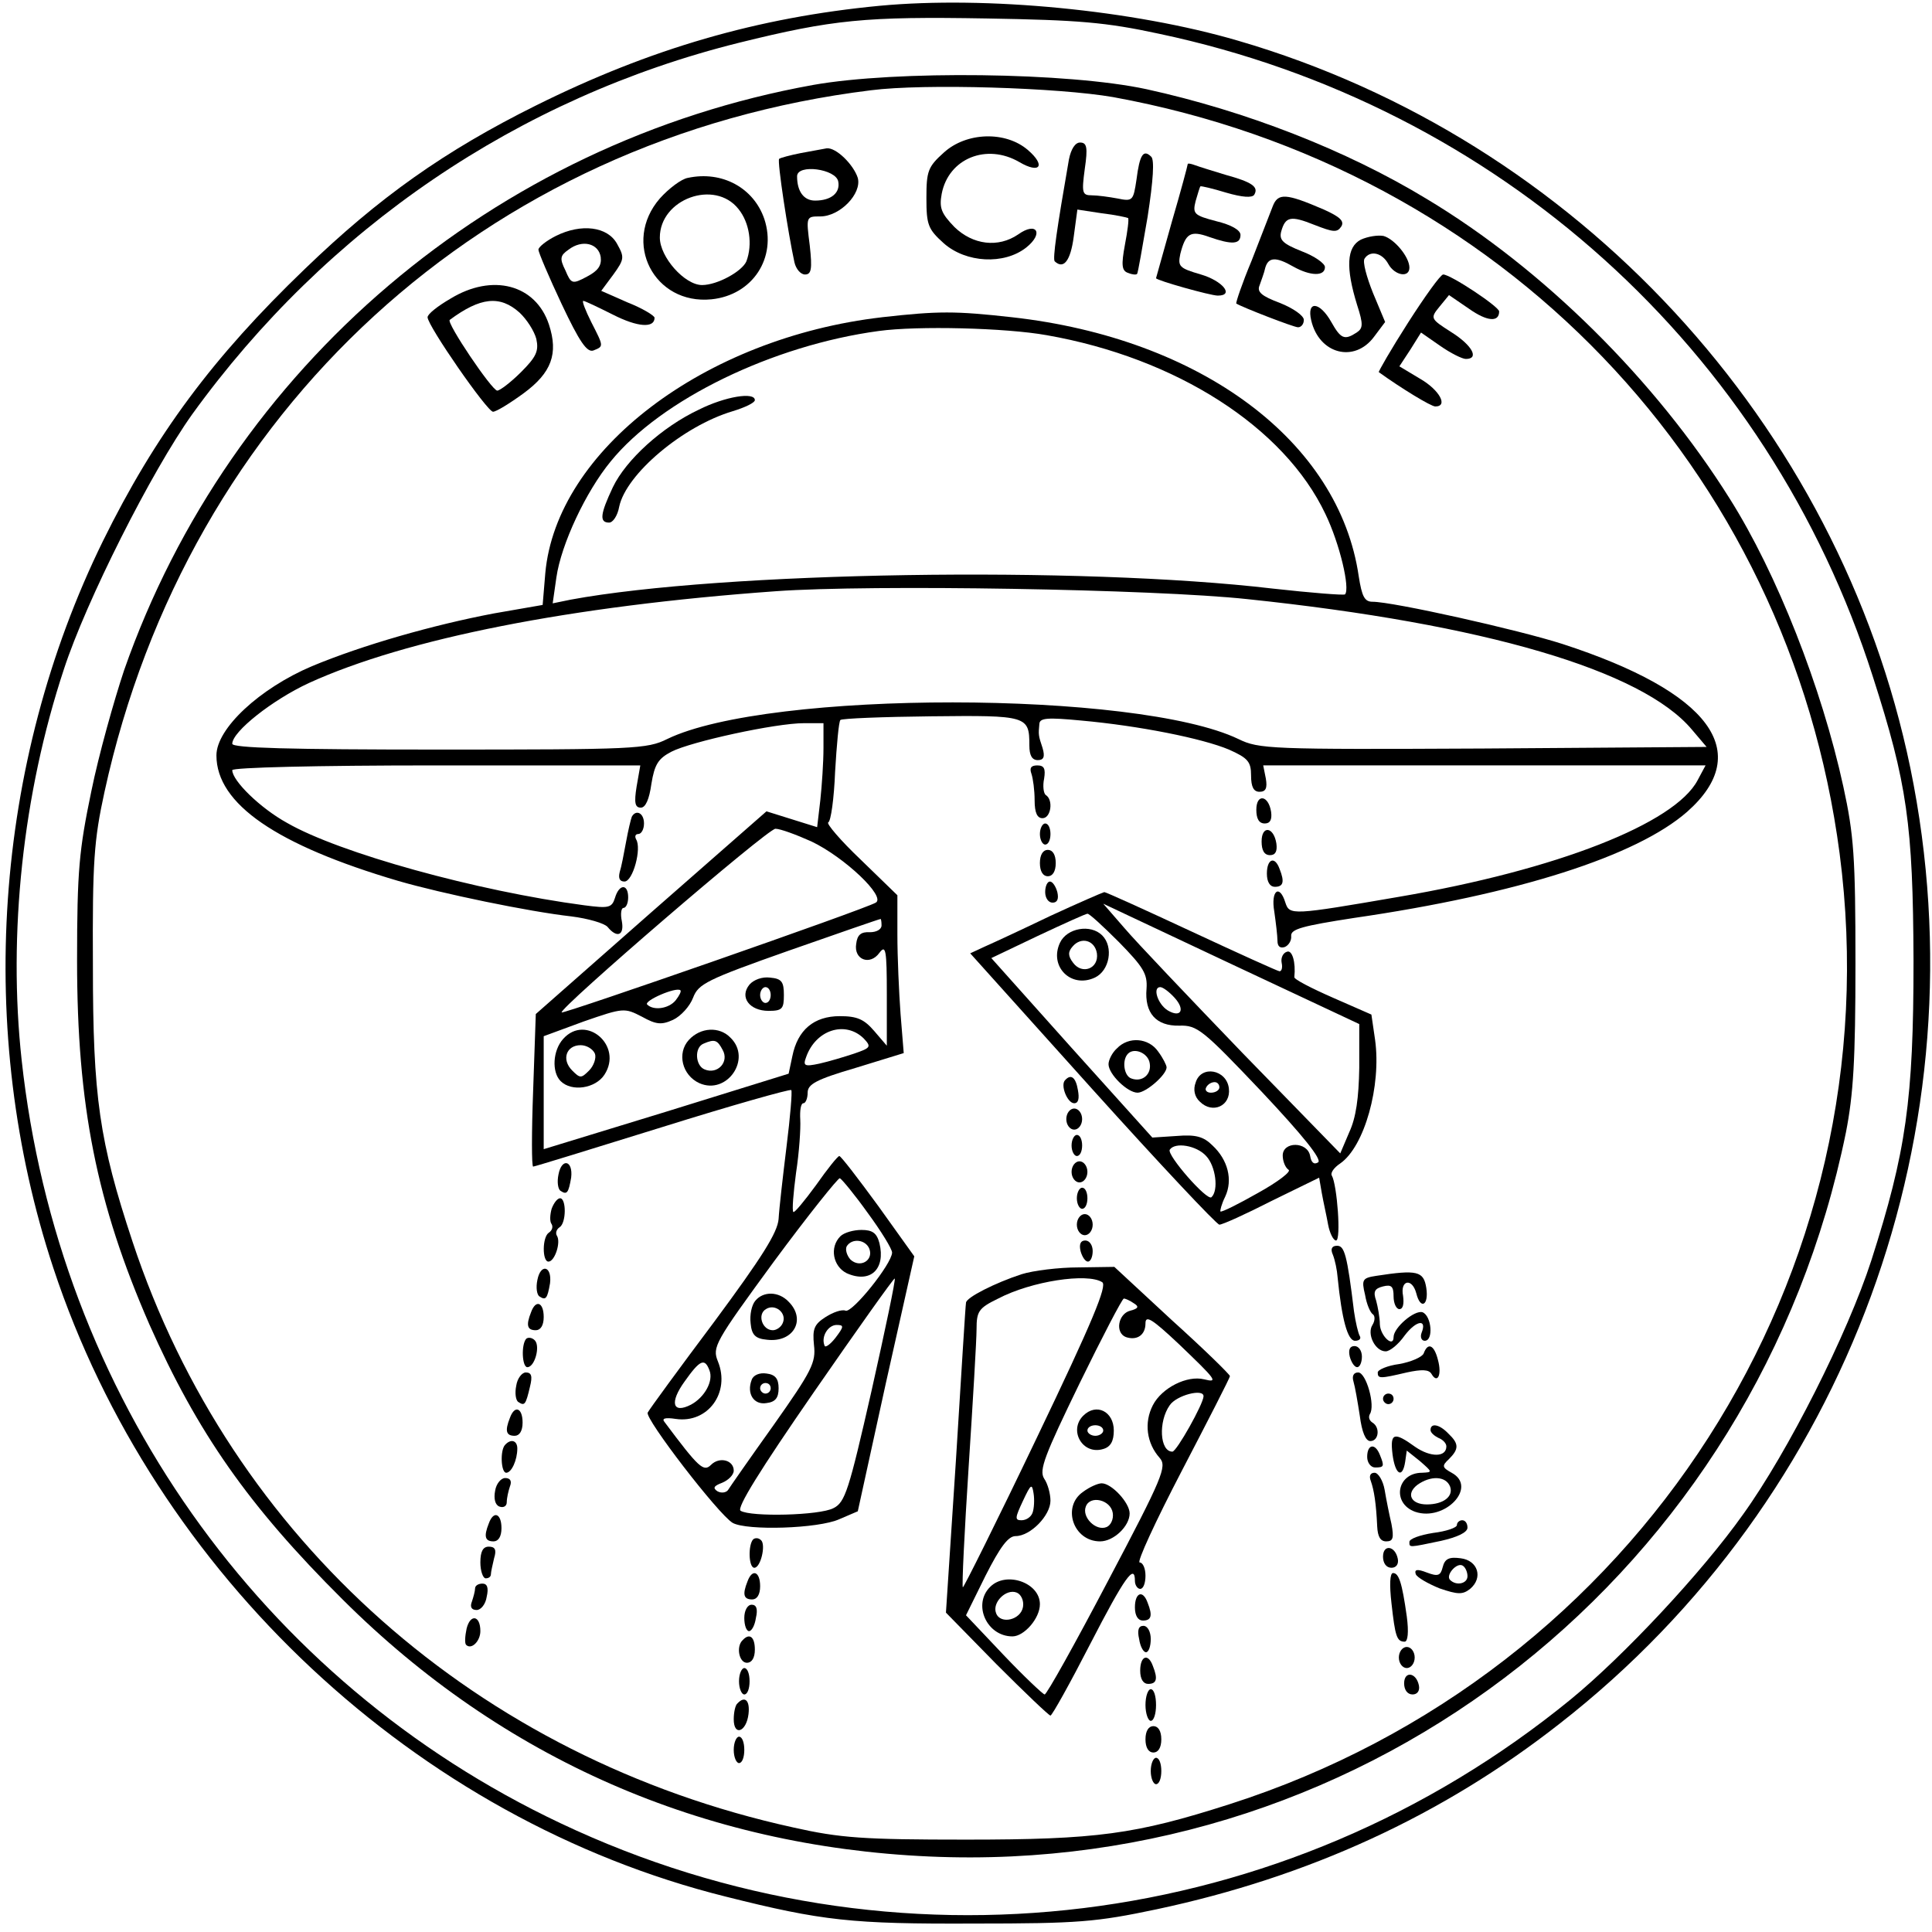 <?xml version="1.0" standalone="no"?>
<!DOCTYPE svg PUBLIC "-//W3C//DTD SVG 20010904//EN"
 "http://www.w3.org/TR/2001/REC-SVG-20010904/DTD/svg10.dtd">
<svg version="1.0" xmlns="http://www.w3.org/2000/svg"
 width="366pt" height="366pt" viewBox="0 0 366 366"
 preserveAspectRatio="xMidYMid meet">
<g transform="translate(0,366) scale(0.1,-0.1)"
fill="#000000" stroke="none">
<path d="M1666 3649 c-230 -22 -434 -81 -651 -189 -173 -86 -297 -174 -437
-309 -175 -168 -284 -315 -383 -516 -207 -422 -242 -929 -94 -1377 192 -581
688 -1045 1274 -1191 183 -46 239 -52 470 -51 199 0 232 3 346 27 287 61 541
177 764 352 546 426 804 1129 664 1810 -135 653 -632 1191 -1274 1378 -198 58
-476 85 -679 66z m530 -53 c642 -136 1154 -597 1352 -1218 65 -202 76 -280 77
-538 0 -264 -14 -362 -80 -568 -45 -139 -158 -363 -243 -481 -78 -110 -226
-268 -326 -350 -542 -443 -1283 -534 -1914 -235 -569 269 -952 812 -1021 1446
-26 238 2 504 80 740 42 129 166 375 243 483 255 353 618 600 1036 704 178 44
239 50 470 46 173 -3 224 -7 326 -29z"/>
<path d="M1540 3499 c-604 -109 -1104 -534 -1305 -1109 -19 -57 -48 -160 -62
-229 -23 -111 -27 -149 -27 -321 0 -274 37 -460 137 -689 91 -205 188 -344
366 -521 303 -302 682 -468 1112 -487 836 -37 1567 542 1736 1372 14 72 18
136 18 320 0 202 -3 243 -23 335 -41 188 -126 404 -215 545 -141 225 -354 436
-574 568 -153 93 -344 167 -531 208 -148 32 -475 36 -632 8z m569 -23 c734
-134 1280 -702 1376 -1433 104 -796 -381 -1553 -1156 -1801 -178 -57 -251 -67
-499 -67 -195 0 -238 3 -327 23 -597 131 -1065 545 -1252 1110 -63 190 -75
274 -75 522 -1 198 2 238 22 330 158 723 721 1239 1452 1329 101 13 356 5 459
-13z"/>
<path d="M1788 3371 c-30 -27 -33 -35 -33 -86 0 -51 3 -59 33 -86 42 -37 114
-41 156 -8 34 27 20 50 -15 25 -38 -26 -86 -20 -121 14 -25 26 -29 36 -24 63
13 67 85 96 147 60 39 -23 51 -7 16 23 -42 36 -116 34 -159 -5z"/>
<path d="M2025 3358 c-23 -132 -31 -188 -27 -193 17 -16 30 1 36 46 l7 52 46
-7 c26 -3 48 -8 50 -9 2 -2 -1 -25 -6 -51 -7 -38 -6 -49 6 -53 7 -3 15 -4 17
-2 2 2 10 51 20 108 11 71 13 108 7 114 -15 15 -22 4 -28 -43 -6 -40 -7 -42
-36 -36 -16 3 -38 6 -49 6 -18 0 -19 5 -13 50 6 41 4 50 -9 50 -9 0 -17 -12
-21 -32z"/>
<path d="M1517 3370 c-20 -4 -39 -9 -41 -11 -4 -4 17 -141 29 -196 3 -13 12
-23 20 -23 12 0 14 10 9 55 -7 55 -7 55 20 55 37 0 79 43 71 73 -8 25 -41 58
-59 56 -6 -1 -28 -5 -49 -9z m71 -54 c4 -21 -13 -36 -44 -36 -21 0 -34 17 -34
46 0 24 74 14 78 -10z"/>
<path d="M2250 3349 c0 -2 -13 -51 -30 -109 -16 -58 -30 -106 -30 -107 0 -4
103 -33 117 -33 32 0 9 28 -32 40 -41 12 -44 15 -39 39 10 39 19 45 55 32 43
-15 59 -14 59 4 0 9 -17 19 -46 26 -42 11 -45 14 -39 38 4 14 8 27 9 28 1 1
23 -4 49 -12 31 -9 49 -10 53 -4 9 15 -4 24 -55 38 -23 7 -49 15 -57 18 -8 3
-14 4 -14 2z"/>
<path d="M1303 3323 c-12 -2 -36 -20 -53 -39 -72 -83 -11 -202 98 -191 78 8
124 79 100 152 -20 59 -80 92 -145 78z m96 -59 c21 -26 27 -67 15 -99 -8 -19
-55 -45 -84 -45 -33 0 -80 53 -80 90 0 73 104 111 149 54z"/>
<path d="M2411 3269 c-5 -13 -23 -59 -40 -103 -18 -43 -30 -79 -29 -81 11 -7
109 -45 117 -45 6 0 11 6 11 14 0 8 -20 22 -45 32 -35 13 -44 21 -39 33 3 9 9
24 11 34 6 20 20 21 53 2 32 -18 60 -19 60 -1 0 7 -20 21 -44 30 -35 14 -43
21 -39 37 8 29 18 31 63 13 36 -14 43 -15 51 -3 6 10 -2 18 -33 32 -72 31 -87
32 -97 6z"/>
<path d="M1053 3213 c-18 -9 -33 -21 -33 -26 0 -5 20 -52 44 -103 34 -72 48
-92 60 -88 20 8 20 7 -4 54 -11 22 -18 40 -15 40 3 0 28 -12 56 -26 47 -24 79
-26 79 -6 0 4 -23 18 -51 29 l-50 22 23 31 c21 29 21 33 7 58 -18 33 -68 39
-116 15z m85 -40 c2 -16 -5 -26 -26 -37 -28 -15 -30 -14 -41 12 -11 22 -10 28
6 39 26 20 57 12 61 -14z"/>
<path d="M2578 3206 c-27 -14 -29 -53 -7 -124 12 -37 11 -44 -1 -52 -23 -15
-30 -12 -48 20 -22 39 -47 41 -38 3 15 -64 82 -81 119 -31 l21 28 -23 55 c-12
30 -20 59 -16 65 10 16 33 12 45 -10 12 -22 40 -27 40 -7 0 20 -28 54 -49 60
-11 2 -30 -1 -43 -7z"/>
<path d="M2667 3048 c-32 -50 -56 -92 -55 -93 43 -31 99 -65 107 -65 25 0 8
31 -28 52 l-40 24 21 32 20 32 36 -25 c20 -14 42 -25 49 -25 26 0 12 26 -28
51 -39 25 -40 26 -22 48 l18 22 38 -26 c34 -24 57 -26 57 -5 0 9 -92 70 -106
70 -5 0 -35 -42 -67 -92z"/>
<path d="M853 3094 c-24 -14 -43 -29 -43 -35 0 -16 113 -179 124 -179 6 0 32
16 58 35 53 39 66 75 48 130 -25 76 -107 98 -187 49z m131 -26 c14 -13 28 -35
32 -50 5 -23 0 -34 -29 -63 -19 -19 -40 -35 -45 -35 -10 0 -97 129 -90 134 58
43 95 47 132 14z"/>
<path d="M1671 3059 c-337 -39 -617 -252 -638 -485 l-5 -60 -92 -16 c-116 -22
-249 -60 -345 -100 -99 -42 -181 -118 -181 -169 0 -92 114 -170 345 -238 83
-24 247 -58 327 -67 32 -4 63 -13 69 -20 18 -22 32 -16 27 11 -3 14 -1 25 3
25 5 0 9 9 9 20 0 26 -17 26 -25 -1 -6 -19 -12 -20 -58 -14 -204 27 -464 99
-563 156 -51 28 -104 80 -104 100 0 5 157 9 386 9 l387 0 -7 -40 c-5 -31 -3
-40 8 -40 9 0 16 16 20 45 6 37 13 48 38 61 37 19 197 54 251 54 l37 0 0 -47
c0 -27 -3 -71 -6 -99 l-6 -51 -48 15 -48 15 -219 -192 -218 -192 -5 -144 c-3
-80 -3 -145 0 -145 3 0 113 34 245 75 131 41 241 72 244 70 2 -3 -2 -51 -9
-107 -7 -57 -14 -118 -15 -137 -2 -26 -31 -72 -122 -195 -66 -88 -123 -166
-126 -172 -6 -11 134 -193 161 -209 27 -15 162 -11 202 7 l35 15 53 242 54
241 -68 95 c-38 52 -71 95 -74 95 -3 0 -23 -25 -44 -55 -22 -30 -41 -53 -43
-51 -3 2 0 36 5 74 6 39 9 84 8 101 -1 17 1 31 6 31 4 0 8 9 8 20 0 16 16 25
91 47 l91 28 -6 74 c-3 41 -6 108 -6 150 l0 75 -69 67 c-39 37 -66 69 -62 71
5 2 11 45 13 96 3 51 7 95 10 98 3 3 81 6 172 7 182 2 186 1 186 -55 0 -19 5
-28 16 -28 11 0 14 6 9 23 -8 24 -8 25 -6 46 1 11 16 12 79 6 111 -10 230 -34
280 -55 36 -16 42 -23 42 -49 0 -22 5 -31 16 -31 12 0 15 7 12 25 l-5 25 419
0 419 0 -15 -28 c-43 -82 -267 -170 -566 -221 -203 -35 -207 -35 -215 -11 -11
36 -28 23 -21 -17 3 -21 6 -46 6 -55 0 -11 5 -15 14 -12 7 3 13 12 12 21 -1
13 22 19 119 34 310 45 535 117 631 201 128 113 44 227 -236 318 -84 27 -321
80 -360 80 -15 0 -20 10 -26 48 -37 256 -299 451 -657 491 -108 12 -139 12
-246 0z m312 -34 c245 -43 450 -174 528 -339 27 -56 47 -141 37 -152 -3 -2
-65 3 -137 11 -365 43 -1043 32 -1330 -21 l-34 -7 7 49 c9 63 56 163 103 220
95 117 307 220 508 247 73 10 240 6 318 -8z m380 -500 c449 -47 748 -135 842
-247 l28 -33 -423 -3 c-405 -2 -425 -1 -464 18 -192 92 -890 93 -1082 0 -38
-19 -63 -20 -432 -20 -285 0 -392 3 -392 11 0 23 76 83 145 115 184 84 495
146 885 174 180 13 717 4 893 -15z m-826 -459 c63 -30 142 -105 122 -116 -22
-13 -591 -211 -595 -208 -6 7 390 348 405 348 9 0 39 -11 68 -24z m133 -159
c0 -8 -10 -13 -22 -13 -17 1 -24 -5 -26 -22 -5 -30 26 -42 44 -17 12 16 14 6
14 -79 l0 -97 -24 28 c-19 22 -32 28 -65 28 -49 0 -80 -26 -90 -76 l-7 -33
-232 -72 -232 -71 0 107 0 107 76 28 c75 26 77 26 110 9 27 -15 37 -16 59 -6
15 7 32 26 38 42 10 26 25 34 181 89 94 33 172 60 174 60 1 1 2 -5 2 -12z
m-390 -142 c-13 -16 -42 -20 -54 -8 -7 7 55 34 63 27 2 -2 -2 -10 -9 -19z
m356 -72 c15 -16 14 -18 -18 -29 -18 -6 -48 -15 -66 -19 -28 -6 -31 -4 -25 12
18 52 74 70 109 36z m8 -331 c25 -34 46 -68 46 -75 -1 -22 -75 -114 -88 -110
-7 3 -24 -3 -38 -12 -22 -14 -25 -23 -22 -53 4 -33 -4 -49 -76 -151 -45 -63
-84 -119 -87 -124 -4 -5 -13 -6 -20 -2 -9 6 -7 10 9 16 12 5 22 15 22 23 0 20
-27 27 -43 11 -14 -14 -23 -6 -88 81 -6 7 1 9 21 6 61 -9 104 50 80 109 -11
27 -6 36 106 189 65 88 122 159 125 158 4 -2 28 -31 53 -66z m7 -337 c-43
-189 -50 -211 -72 -222 -26 -14 -157 -17 -176 -5 -8 5 36 76 139 225 83 120
152 217 153 215 2 -2 -18 -97 -44 -213z m-68 101 c-10 -13 -20 -20 -21 -15 -7
17 7 39 23 39 14 0 14 -3 -2 -24z m-239 -62 c8 -20 -9 -51 -35 -65 -35 -18
-41 4 -12 44 29 41 38 45 47 21z"/>
<path d="M1324 2884 c-70 -33 -138 -95 -163 -147 -24 -51 -26 -67 -7 -67 7 0
16 13 19 30 13 62 121 153 215 181 23 7 42 16 42 21 0 16 -56 7 -106 -18z"/>
<path d="M1420 1795 c-20 -24 0 -50 36 -50 26 0 29 4 29 30 0 25 -4 31 -26 33
-15 2 -31 -4 -39 -13z m40 -20 c0 -8 -4 -15 -10 -15 -5 0 -10 7 -10 15 0 8 5
15 10 15 6 0 10 -7 10 -15z"/>
<path d="M1067 1692 c-20 -22 -22 -63 -5 -80 21 -21 66 -14 83 12 36 55 -35
116 -78 68z m60 -28 c3 -8 -2 -23 -11 -32 -15 -15 -17 -15 -32 0 -21 21 -11
48 16 48 11 0 23 -7 27 -16z"/>
<path d="M1305 1690 c-23 -25 -13 -67 20 -82 52 -23 100 46 59 86 -21 22 -57
20 -79 -4z m64 -19 c13 -23 -10 -47 -34 -37 -18 7 -20 42 -2 49 21 9 26 7 36
-12z"/>
<path d="M1592 1318 c-21 -21 -14 -57 12 -70 45 -20 74 8 62 57 -5 19 -13 25
-34 25 -15 0 -33 -5 -40 -12z m55 -24 c8 -22 -18 -37 -36 -20 -7 8 -10 19 -7
25 10 16 36 13 43 -5z"/>
<path d="M1431 1196 c-7 -8 -11 -27 -9 -43 2 -22 9 -29 31 -31 50 -6 75 38 41
72 -19 20 -48 20 -63 2z m52 -42 c-3 -8 -12 -14 -19 -14 -20 0 -30 30 -13 40
17 11 40 -7 32 -26z"/>
<path d="M1424 1046 c-10 -26 4 -48 28 -44 17 2 23 10 23 28 0 18 -6 26 -23
28 -13 2 -25 -3 -28 -12z m36 -16 c0 -5 -4 -10 -10 -10 -5 0 -10 5 -10 10 0 6
5 10 10 10 6 0 10 -4 10 -10z"/>
<path d="M1954 2194 c3 -9 6 -31 6 -50 0 -24 5 -34 15 -34 16 0 21 35 6 44 -4
3 -6 17 -3 31 3 19 0 25 -13 25 -12 0 -15 -5 -11 -16z"/>
<path d="M2380 2126 c0 -17 5 -26 16 -26 10 0 14 7 12 22 -5 32 -28 35 -28 4z"/>
<path d="M1197 2113 c-2 -5 -7 -26 -11 -48 -4 -22 -9 -48 -12 -57 -3 -12 0
-18 9 -18 16 0 33 63 22 80 -3 6 -1 10 4 10 6 0 11 9 11 20 0 20 -15 27 -23
13z"/>
<path d="M1970 2080 c0 -11 5 -20 10 -20 6 0 10 9 10 20 0 11 -4 20 -10 20 -5
0 -10 -9 -10 -20z"/>
<path d="M2390 2066 c0 -17 5 -26 16 -26 10 0 14 7 12 22 -5 32 -28 35 -28 4z"/>
<path d="M1970 2025 c0 -16 6 -25 15 -25 9 0 15 9 15 25 0 16 -6 25 -15 25 -9
0 -15 -9 -15 -25z"/>
<path d="M2400 2005 c0 -16 6 -25 15 -25 16 0 19 9 9 34 -9 25 -24 19 -24 -9z"/>
<path d="M1980 1970 c0 -11 6 -20 14 -20 9 0 12 7 9 20 -3 11 -9 20 -14 20 -5
0 -9 -9 -9 -20z"/>
<path d="M1990 1925 c-52 -25 -108 -51 -124 -58 l-28 -13 231 -257 c127 -141
236 -257 241 -257 6 0 50 20 99 45 l90 44 5 -29 c3 -17 9 -43 12 -60 3 -16 10
-30 15 -30 10 0 2 106 -8 123 -3 5 4 15 16 23 46 32 78 147 66 234 l-7 48 -73
32 c-41 18 -74 35 -73 39 3 28 -4 52 -14 48 -7 -2 -12 -11 -10 -21 2 -9 0 -16
-4 -16 -3 0 -78 34 -166 75 -88 41 -163 75 -166 75 -4 -1 -50 -21 -102 -45z
m585 -288 c-1 -57 -6 -94 -19 -122 l-17 -40 -185 190 c-101 105 -202 211 -224
237 l-40 46 242 -114 243 -114 0 -83z m-455 238 c46 -47 54 -60 52 -88 -4 -46
18 -71 62 -70 34 1 44 -7 156 -125 79 -84 115 -129 107 -134 -8 -5 -13 0 -15
12 -5 28 -52 28 -52 1 0 -11 5 -23 11 -27 6 -3 -20 -23 -58 -44 -37 -21 -69
-37 -71 -35 -1 1 2 14 9 28 15 32 5 70 -24 97 -17 17 -32 21 -68 18 l-46 -3
-153 170 -152 170 88 42 c49 23 91 42 94 42 3 1 30 -24 60 -54z m105 -105 c21
-23 12 -39 -13 -24 -19 12 -29 44 -14 44 5 0 17 -9 27 -20z m60 -300 c18 -19
24 -65 10 -78 -8 -8 -85 80 -79 90 10 15 51 8 69 -12z"/>
<path d="M2008 1874 c-21 -45 21 -87 66 -66 28 13 36 58 14 80 -22 22 -67 14
-80 -14z m70 -20 c4 -29 -28 -41 -45 -18 -10 13 -10 21 -1 31 16 19 42 12 46
-13z"/>
<path d="M2116 1674 c-9 -8 -16 -22 -16 -30 0 -19 36 -54 55 -54 16 0 55 34
55 48 0 4 -7 18 -16 30 -18 26 -56 29 -78 6z m62 -28 c4 -21 -14 -37 -35 -29
-14 5 -18 35 -6 47 12 12 38 1 41 -18z"/>
<path d="M2265 1609 c-5 -13 -2 -27 8 -36 24 -24 59 -8 55 25 -4 36 -53 45
-63 11z m45 -9 c0 -5 -7 -10 -16 -10 -8 0 -12 5 -9 10 3 6 10 10 16 10 5 0 9
-4 9 -10z"/>
<path d="M2018 1614 c-10 -9 4 -44 17 -44 8 0 10 9 7 25 -4 24 -13 31 -24 19z"/>
<path d="M2020 1540 c0 -11 7 -20 15 -20 8 0 15 9 15 20 0 11 -7 20 -15 20 -8
0 -15 -9 -15 -20z"/>
<path d="M2030 1490 c0 -11 5 -20 10 -20 6 0 10 9 10 20 0 11 -4 20 -10 20 -5
0 -10 -9 -10 -20z"/>
<path d="M1058 1435 c-3 -14 -1 -28 4 -31 12 -8 15 -4 20 25 4 33 -18 38 -24
6z"/>
<path d="M2030 1440 c0 -11 7 -20 15 -20 8 0 15 9 15 20 0 11 -7 20 -15 20 -8
0 -15 -9 -15 -20z"/>
<path d="M2040 1390 c0 -11 5 -20 10 -20 6 0 10 9 10 20 0 11 -4 20 -10 20 -5
0 -10 -9 -10 -20z"/>
<path d="M1045 1370 c-3 -11 -4 -24 0 -29 3 -5 1 -12 -5 -16 -13 -8 -13 -55
-1 -55 12 0 24 37 16 49 -3 5 -1 12 5 16 13 8 13 55 1 55 -5 0 -12 -9 -16 -20z"/>
<path d="M2040 1340 c0 -11 7 -20 15 -20 8 0 15 9 15 20 0 11 -7 20 -15 20 -8
0 -15 -9 -15 -20z"/>
<path d="M2047 1290 c3 -11 9 -20 14 -20 5 0 9 9 9 20 0 11 -6 20 -14 20 -9 0
-12 -7 -9 -20z"/>
<path d="M2525 1283 c4 -10 8 -29 9 -43 8 -80 19 -120 33 -120 8 0 12 4 9 9
-3 5 -8 26 -11 47 -13 107 -18 124 -32 124 -10 0 -13 -6 -8 -17z"/>
<path d="M1018 1235 c-3 -14 -1 -28 4 -31 12 -8 15 -4 20 25 4 33 -18 38 -24
6z"/>
<path d="M1935 1246 c-49 -16 -105 -44 -105 -54 -1 -4 -9 -137 -19 -297 l-19
-290 96 -98 c53 -53 99 -97 102 -97 3 0 37 61 75 135 66 128 85 154 85 120 0
-8 5 -15 10 -15 6 0 10 11 10 25 0 14 -5 25 -11 25 -6 0 30 78 80 174 50 96
91 176 91 179 0 3 -49 51 -110 106 l-109 101 -68 -1 c-37 0 -86 -6 -108 -13z
m153 -15 c10 -6 -18 -74 -124 -295 -75 -157 -139 -285 -140 -283 -2 2 3 104
11 228 8 123 15 241 15 261 0 34 4 40 41 58 63 33 169 49 197 31z m60 -40 c10
-6 9 -10 -7 -14 -23 -6 -29 -42 -8 -50 21 -7 37 4 37 26 0 16 12 9 63 -39 71
-68 76 -74 48 -67 -32 8 -80 -16 -97 -49 -17 -33 -12 -72 13 -100 14 -16 6
-36 -98 -233 -62 -118 -116 -215 -120 -215 -3 0 -39 34 -78 75 l-71 75 37 75
c28 55 43 75 57 75 28 0 66 39 66 67 0 13 -5 32 -12 42 -10 16 1 44 67 180 43
88 81 161 84 161 3 0 12 -4 19 -9z m132 -176 c0 -14 -51 -105 -59 -105 -24 0
-27 57 -5 88 13 19 64 32 64 17z m-324 -221 c-3 -8 -12 -14 -21 -14 -13 0 -12
5 3 37 15 32 17 33 20 14 2 -12 1 -29 -2 -37z"/>
<path d="M2052 978 c-28 -28 -1 -75 38 -63 14 4 20 15 20 35 0 36 -33 53 -58
28z m38 -28 c0 -5 -7 -10 -15 -10 -8 0 -15 5 -15 10 0 6 7 10 15 10 8 0 15 -4
15 -10z"/>
<path d="M2052 834 c-41 -28 -19 -94 32 -94 26 0 56 29 56 53 0 20 -34 57 -53
57 -7 0 -23 -7 -35 -16z m56 -40 c2 -12 -4 -24 -12 -27 -20 -8 -47 19 -39 39
8 22 47 13 51 -12z"/>
<path d="M1876 654 c-34 -33 -7 -94 42 -94 22 0 52 34 52 61 0 41 -64 63 -94
33z m62 -38 c-4 -25 -43 -34 -51 -12 -8 20 19 47 39 39 8 -3 14 -15 12 -27z"/>
<path d="M2607 1243 c-26 -4 -28 -7 -21 -36 3 -18 10 -34 15 -37 4 -3 4 -12
-1 -20 -11 -17 5 -50 25 -50 8 0 24 13 36 30 22 29 43 32 32 5 -3 -8 0 -15 6
-15 17 0 13 47 -4 54 -15 5 -55 -29 -55 -47 0 -21 -25 2 -26 24 0 13 -4 34 -7
45 -6 17 -3 23 13 27 16 4 20 0 20 -19 0 -13 5 -24 11 -24 7 0 9 10 7 25 -6
30 17 35 25 5 8 -32 24 -23 19 10 -5 32 -17 35 -95 23z"/>
<path d="M1006 1174 c-10 -25 -7 -34 9 -34 9 0 15 9 15 25 0 28 -15 34 -24 9z"/>
<path d="M997 1124 c-10 -11 -8 -54 2 -54 14 0 25 40 14 51 -5 5 -12 6 -16 3z"/>
<path d="M2557 1090 c3 -11 9 -20 14 -20 5 0 9 9 9 20 0 11 -6 20 -14 20 -9 0
-12 -7 -9 -20z"/>
<path d="M2697 1096 c-3 -7 -24 -16 -46 -20 -23 -3 -41 -11 -41 -16 0 -12 4
-12 55 0 28 6 42 6 47 -3 11 -19 20 -2 12 27 -7 28 -19 34 -27 12z"/>
<path d="M978 1035 c-3 -14 -1 -28 4 -31 12 -8 14 -5 22 29 5 20 3 27 -8 27
-7 0 -16 -11 -18 -25z"/>
<path d="M2564 1043 c3 -10 8 -39 12 -65 4 -31 11 -48 20 -48 16 0 19 26 4 35
-6 4 -8 10 -5 16 11 16 -7 79 -22 79 -9 0 -12 -7 -9 -17z"/>
<path d="M2620 1010 c0 -5 5 -10 10 -10 6 0 10 5 10 10 0 6 -4 10 -10 10 -5 0
-10 -4 -10 -10z"/>
<path d="M966 974 c-10 -25 -7 -34 9 -34 9 0 15 9 15 25 0 28 -15 34 -24 9z"/>
<path d="M2710 951 c0 -5 7 -11 15 -15 8 -3 15 -10 15 -16 0 -21 -30 -21 -59
-1 -40 29 -48 27 -43 -14 5 -39 19 -47 24 -14 l3 21 25 -20 c24 -21 24 -21 4
-22 -48 0 -58 -58 -13 -74 56 -19 119 47 69 74 -18 10 -19 13 -5 26 19 19 19
29 -1 48 -17 18 -34 21 -34 7z m37 -107 c7 -19 -13 -34 -44 -34 -30 0 -40 20
-18 37 25 18 54 17 62 -3z"/>
<path d="M957 923 c-10 -10 -8 -53 2 -53 10 0 21 24 21 46 0 15 -12 19 -23 7z"/>
<path d="M2590 900 c0 -11 7 -20 15 -20 17 0 18 2 9 24 -9 23 -24 20 -24 -4z"/>
<path d="M2597 854 c6 -17 10 -42 12 -86 1 -19 6 -28 17 -28 13 0 15 6 10 33
-4 17 -10 47 -13 65 -3 17 -12 32 -19 32 -8 0 -11 -6 -7 -16z"/>
<path d="M938 836 c-3 -15 0 -27 8 -30 8 -3 14 1 14 8 0 8 3 21 6 30 4 10 1
16 -9 16 -8 0 -17 -11 -19 -24z"/>
<path d="M926 774 c-10 -25 -7 -34 9 -34 9 0 15 9 15 25 0 28 -15 34 -24 9z"/>
<path d="M2760 771 c0 -5 -20 -12 -45 -15 -25 -4 -45 -11 -45 -17 0 -11 -2
-11 60 2 31 7 50 16 50 25 0 8 -4 14 -10 14 -5 0 -10 -4 -10 -9z"/>
<path d="M1427 744 c-10 -10 -9 -54 2 -54 12 0 22 43 13 52 -5 5 -11 5 -15 2z"/>
<path d="M910 700 c0 -16 5 -30 10 -30 6 0 10 3 10 8 0 4 3 17 6 30 5 16 2 22
-10 22 -11 0 -16 -9 -16 -30z"/>
<path d="M2620 711 c0 -12 6 -21 16 -21 9 0 14 7 12 17 -5 25 -28 28 -28 4z"/>
<path d="M2733 691 c-4 -16 -9 -18 -30 -10 -18 7 -24 6 -21 -3 2 -6 23 -18 45
-27 35 -12 44 -12 58 -1 25 21 15 54 -18 58 -22 3 -30 -1 -34 -17z m47 -17 c0
-14 -21 -19 -33 -7 -9 9 13 34 24 27 5 -3 9 -12 9 -20z"/>
<path d="M1416 664 c-10 -25 -7 -34 9 -34 9 0 15 9 15 25 0 28 -15 34 -24 9z"/>
<path d="M2636 623 c7 -63 10 -73 25 -73 6 0 8 18 4 48 -9 64 -15 82 -26 82
-6 0 -7 -22 -3 -57z"/>
<path d="M900 651 c0 -5 -3 -16 -6 -25 -4 -10 -1 -16 9 -16 8 0 17 11 19 25 4
17 1 25 -8 25 -8 0 -14 -4 -14 -9z"/>
<path d="M2150 615 c0 -16 6 -25 15 -25 16 0 19 9 9 34 -9 25 -24 19 -24 -9z"/>
<path d="M1410 595 c0 -14 4 -25 9 -25 5 0 11 11 13 25 4 17 1 25 -8 25 -8 0
-14 -11 -14 -25z"/>
<path d="M884 575 c-3 -14 -4 -28 -1 -31 10 -10 27 7 27 26 0 30 -19 33 -26 5z"/>
<path d="M2158 555 c2 -14 8 -25 13 -25 5 0 9 11 9 25 0 14 -6 25 -14 25 -9 0
-12 -8 -8 -25z"/>
<path d="M1407 553 c-13 -12 -7 -43 8 -43 9 0 15 9 15 25 0 24 -10 32 -23 18z"/>
<path d="M2650 520 c0 -11 7 -20 15 -20 8 0 15 9 15 20 0 11 -7 20 -15 20 -8
0 -15 -9 -15 -20z"/>
<path d="M2160 495 c0 -16 6 -25 15 -25 16 0 19 9 9 34 -9 25 -24 19 -24 -9z"/>
<path d="M1400 475 c0 -14 5 -25 10 -25 6 0 10 11 10 25 0 14 -4 25 -10 25 -5
0 -10 -11 -10 -25z"/>
<path d="M2660 471 c0 -12 6 -21 16 -21 9 0 14 7 12 17 -5 25 -28 28 -28 4z"/>
<path d="M2170 430 c0 -16 5 -30 10 -30 6 0 10 14 10 30 0 17 -4 30 -10 30 -5
0 -10 -13 -10 -30z"/>
<path d="M1397 433 c-4 -3 -7 -17 -7 -30 0 -33 24 -24 28 10 3 26 -7 35 -21
20z"/>
<path d="M2170 365 c0 -16 6 -25 15 -25 9 0 15 9 15 25 0 16 -6 25 -15 25 -9
0 -15 -9 -15 -25z"/>
<path d="M1390 345 c0 -14 5 -25 10 -25 6 0 10 11 10 25 0 14 -4 25 -10 25 -5
0 -10 -11 -10 -25z"/>
<path d="M2180 305 c0 -14 5 -25 10 -25 6 0 10 11 10 25 0 14 -4 25 -10 25 -5
0 -10 -11 -10 -25z"/>
</g>
</svg>
